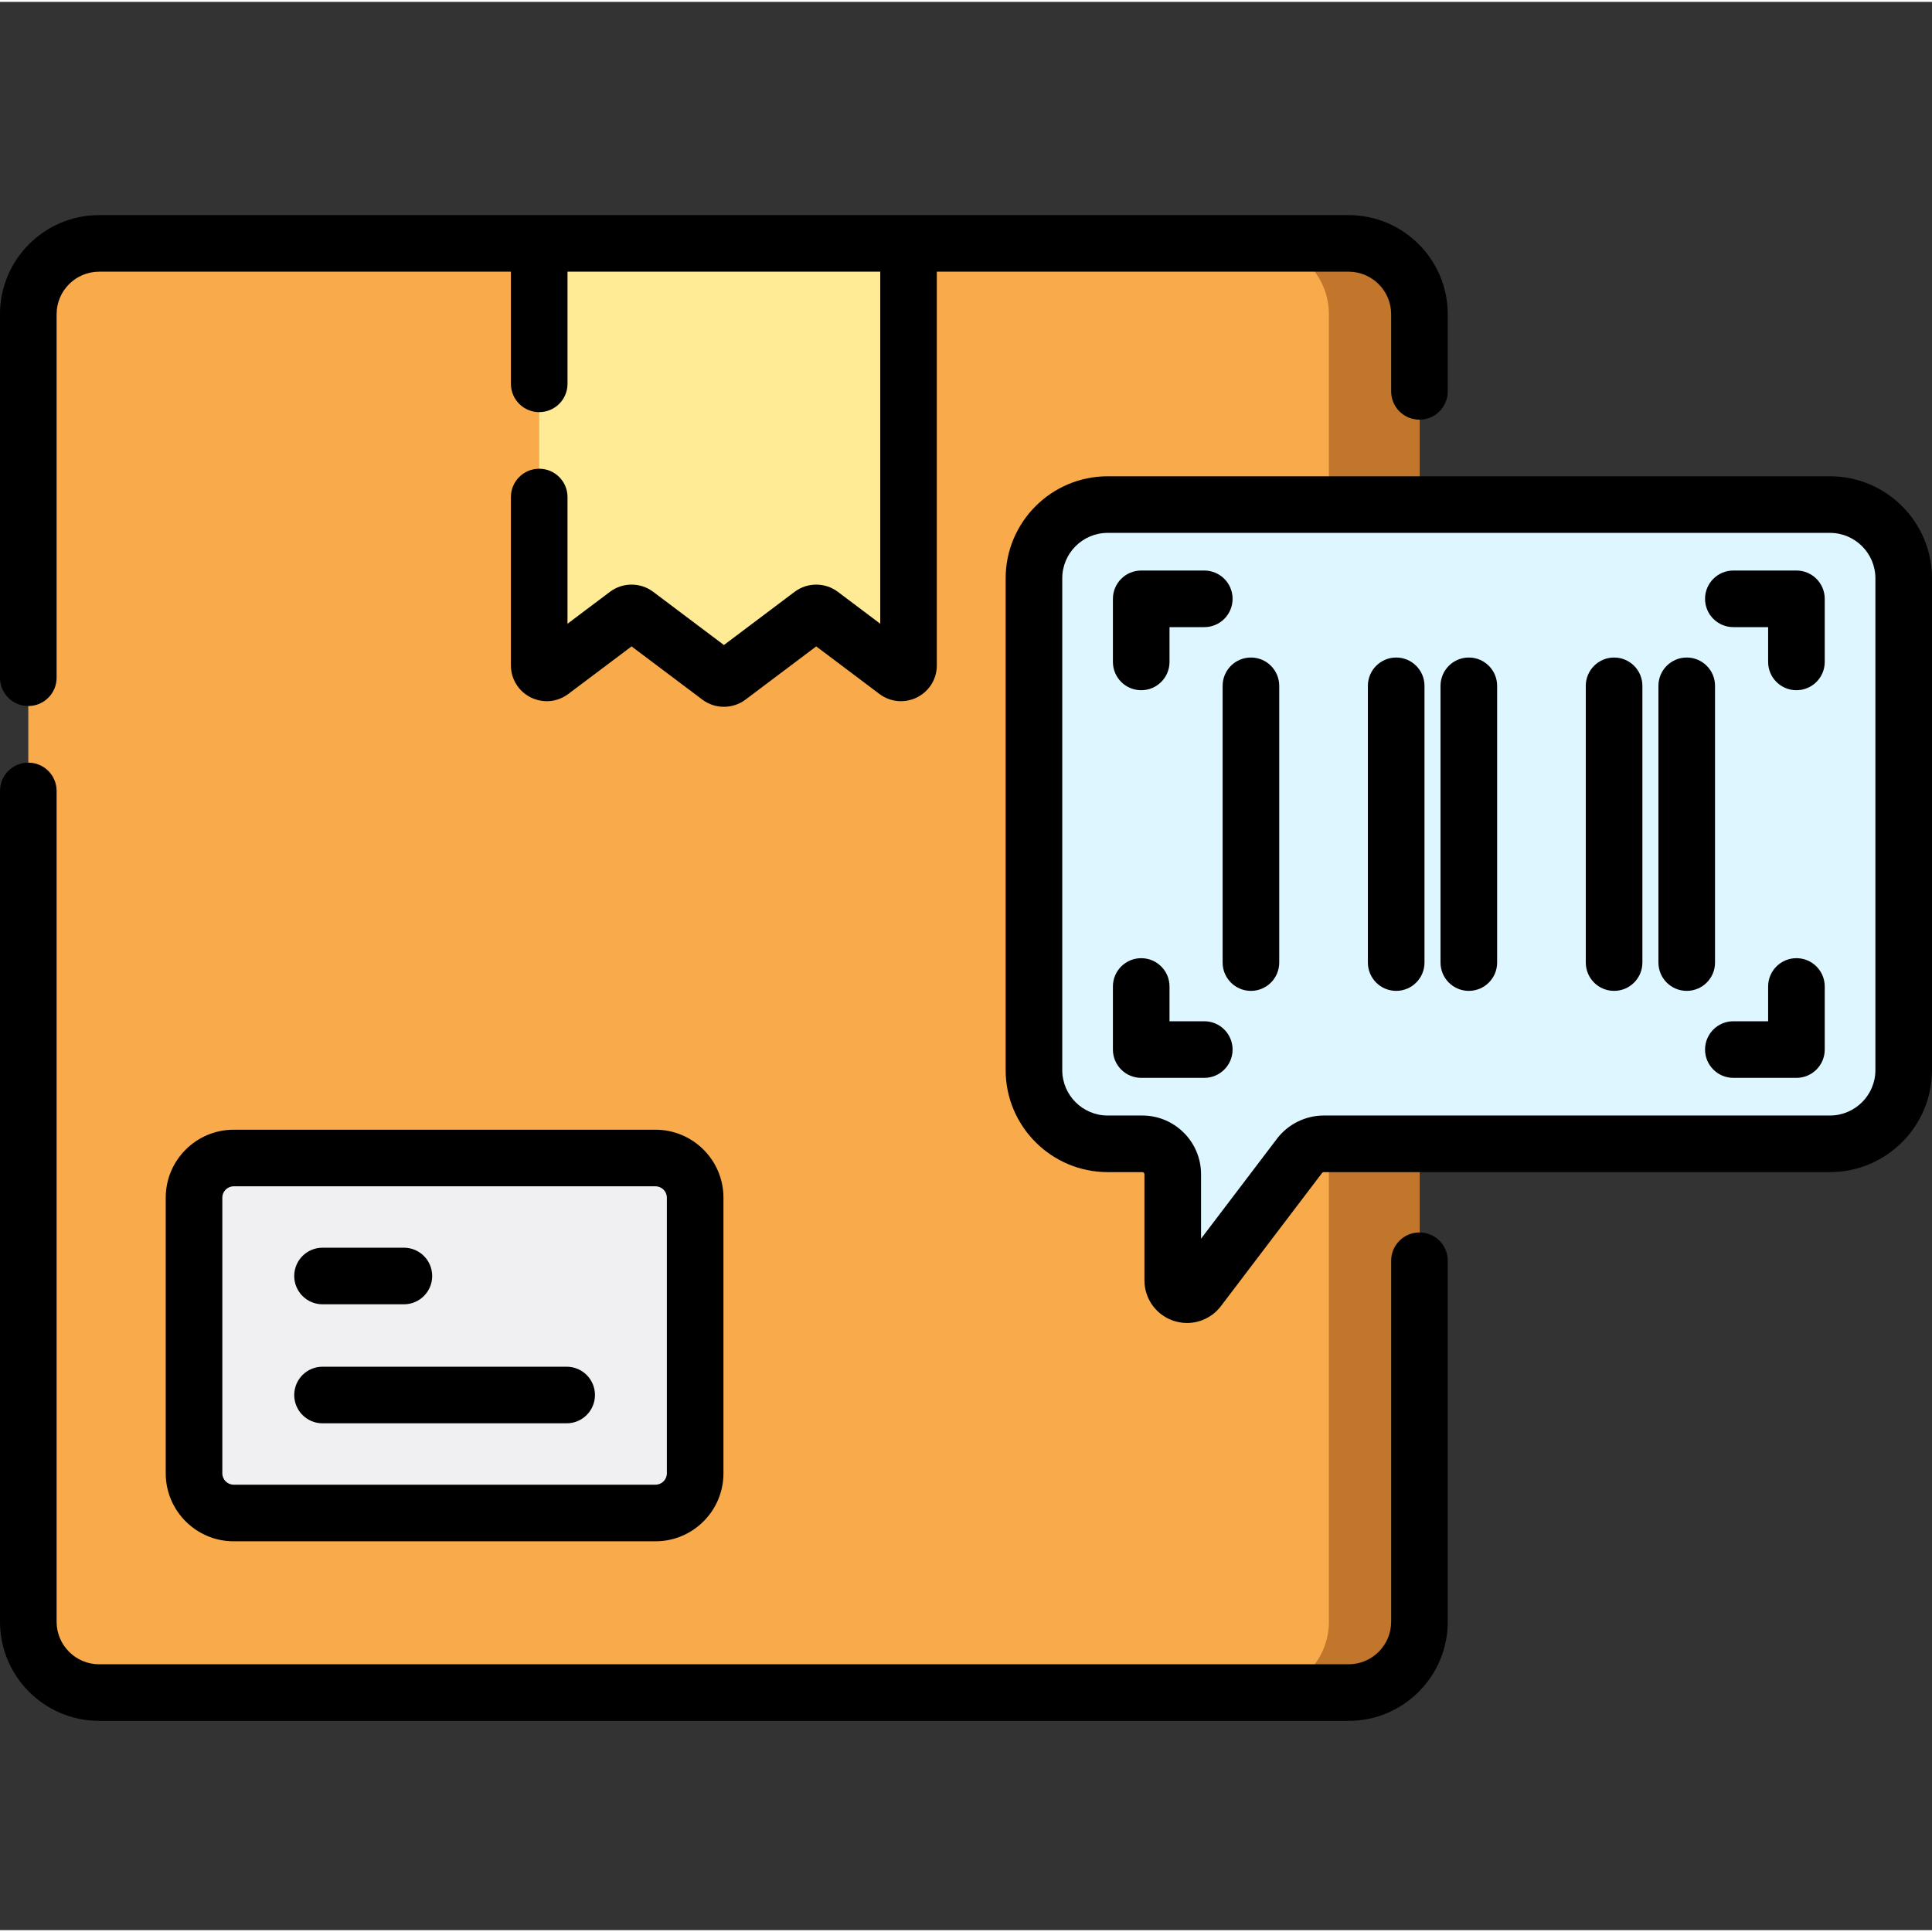 <svg id="icon" height="512pt" viewBox="0 -56 512 511" width="512pt" xmlns="http://www.w3.org/2000/svg"><rect x="0" y="-56" width="512" height="511" fill="#333333" stroke="none"/><path d="m7.5 26.773v346.504c0 10.371 8.406 18.773 18.773 18.773h331.129c10.367 0 18.773-8.402 18.773-18.773v-346.504c0-10.371-8.406-18.773-18.773-18.773h-331.129c-10.367 0-18.773 8.402-18.773 18.773zm0 0" fill="#f9aa4b"/><path d="m357.402 8h-24c10.367 0 18.773 8.402 18.773 18.773v346.504c0 10.371-8.406 18.773-18.773 18.773h24c10.367 0 18.773-8.402 18.773-18.773v-346.504c-.004-10.371-8.406-18.773-18.773-18.773zm0 0" fill="#c1762b"/><path d="m237.574 121.41-20.062-15.09c-.711-.539-1.695-.539-2.406 0l-22.055 16.594c-.711.539-1.691.539-2.406 0l-22.07-16.598c-.711-.535-1.691-.535-2.402 0l-20.07 15.098c-1.32.988-3.203.051-3.203-1.598v-111.816h97.879v111.812c0 1.652-1.887 2.59-3.203 1.598zm0 0" fill="#ffeb96"/><path d="m51.418 260.895v73.051c0 5.805 4.703 10.512 10.508 10.512h111.789c5.805 0 10.512-4.703 10.512-10.512v-73.051c0-5.805-4.707-10.508-10.512-10.508h-111.789c-5.805 0-10.508 4.703-10.508 10.508zm0 0" fill="#f0f0f2"/><path d="m484.961 77.219h-191.414c-10.793 0-19.539 8.75-19.539 19.539v130.328c0 10.789 8.746 19.539 19.539 19.539h9.18c4.453 0 8.062 3.609 8.062 8.062v28.141c0 3.617 4.598 5.164 6.785 2.281l26.809-35.297c1.527-2.008 3.902-3.188 6.426-3.188h134.152c10.793 0 19.539-8.75 19.539-19.539v-130.328c0-10.789-8.746-19.539-19.539-19.539zm0 0" fill="#def6ff"/><path d="m376.172 270.109c-4.141 0-7.5 3.359-7.5 7.5v95.668c0 6.215-5.055 11.273-11.273 11.273h-331.125c-6.219 0-11.273-5.059-11.273-11.273v-220.172c0-4.141-3.359-7.5-7.5-7.5s-7.5 3.359-7.5 7.5v220.172c0 14.488 11.785 26.273 26.273 26.273h331.125c14.488 0 26.273-11.785 26.273-26.273v-95.668c0-4.141-3.355-7.5-7.5-7.5zm0 0"/><path d="m7.5 130.605c4.141 0 7.5-3.359 7.5-7.5v-96.332c0-6.219 5.059-11.273 11.273-11.273h109.125v29.719c0 4.141 3.355 7.5 7.5 7.5 4.141 0 7.5-3.359 7.5-7.5v-29.719h82.875v93.293l-11.254-8.469c-3.363-2.527-8.059-2.527-11.422.004l-18.75 14.109-18.762-14.113c-3.363-2.527-8.062-2.527-11.422 0l-11.266 8.473v-33.578c0-4.141-3.359-7.5-7.5-7.5-4.145 0-7.5 3.359-7.5 7.5v44.598c0 3.625 2.012 6.879 5.254 8.5 3.246 1.617 7.059 1.27 9.953-.91l16.766-12.605 18.77 14.109c1.68 1.266 3.695 1.898 5.707 1.898 2.016 0 4.031-.633 5.711-1.898l18.75-14.109 16.754 12.605c2.898 2.18 6.707 2.527 9.953.91 3.246-1.621 5.258-4.875 5.258-8.5v-104.316h109.125c6.219 0 11.273 5.055 11.273 11.27v20.449c0 4.141 3.359 7.5 7.5 7.5 4.145 0 7.5-3.359 7.5-7.5v-20.445c0-14.488-11.785-26.273-26.273-26.273h-331.125c-14.488 0-26.273 11.785-26.273 26.273v96.332c0 4.141 3.359 7.5 7.5 7.5zm0 0"/><path d="m61.926 242.887c-9.93 0-18.008 8.078-18.008 18.008v73.051c0 9.934 8.078 18.012 18.008 18.012h111.789c9.93 0 18.008-8.078 18.008-18.012v-73.051c0-9.93-8.078-18.008-18.008-18.008zm114.797 18.008v73.051c0 1.66-1.348 3.012-3.008 3.012h-111.789c-1.66 0-3.008-1.352-3.008-3.012v-73.051c0-1.66 1.348-3.008 3.008-3.008h111.789c1.66 0 3.008 1.348 3.008 3.008zm0 0"/><path d="m85.473 289.152h21.562c4.145 0 7.5-3.359 7.5-7.5s-3.355-7.5-7.5-7.5h-21.562c-4.145 0-7.5 3.359-7.5 7.5s3.355 7.5 7.5 7.5zm0 0"/><path d="m150.172 305.691h-64.699c-4.145 0-7.5 3.359-7.5 7.5s3.355 7.5 7.5 7.5h64.699c4.141 0 7.5-3.359 7.5-7.5s-3.359-7.5-7.5-7.5zm0 0"/><path d="m331.508 117.75c-4.145 0-7.5 3.359-7.5 7.5v73.34c0 4.145 3.355 7.5 7.5 7.5 4.141 0 7.5-3.355 7.5-7.5v-73.34c0-4.141-3.359-7.5-7.5-7.5zm0 0"/><path d="m370.004 117.75c-4.141 0-7.5 3.359-7.5 7.5v73.34c0 4.145 3.359 7.5 7.5 7.5s7.5-3.355 7.5-7.5v-73.34c0-4.141-3.359-7.5-7.5-7.5zm0 0"/><path d="m389.254 117.75c-4.145 0-7.5 3.359-7.5 7.5v73.34c0 4.145 3.355 7.5 7.5 7.5 4.141 0 7.5-3.355 7.5-7.5v-73.34c0-4.141-3.359-7.5-7.5-7.5zm0 0"/><path d="m427.75 117.75c-4.141 0-7.5 3.359-7.5 7.5v73.34c0 4.145 3.359 7.5 7.5 7.5 4.145 0 7.5-3.355 7.5-7.5v-73.34c0-4.141-3.355-7.5-7.5-7.5zm0 0"/><path d="m454.5 198.59v-73.34c0-4.141-3.359-7.5-7.5-7.5s-7.5 3.359-7.5 7.5v73.34c0 4.145 3.359 7.5 7.5 7.5s7.5-3.355 7.5-7.5zm0 0"/><path d="m476.074 94.695h-16.719c-4.141 0-7.5 3.359-7.5 7.5 0 4.145 3.359 7.5 7.5 7.5h9.219v9.219c0 4.145 3.359 7.5 7.5 7.5 4.145 0 7.5-3.355 7.5-7.5v-16.719c0-4.141-3.355-7.5-7.5-7.5zm0 0"/><path d="m476.074 197.426c-4.141 0-7.5 3.359-7.5 7.5v9.219h-9.219c-4.141 0-7.5 3.359-7.5 7.5s3.359 7.5 7.5 7.5h16.719c4.145 0 7.5-3.359 7.5-7.5v-16.719c0-4.141-3.355-7.5-7.5-7.5zm0 0"/><path d="m302.434 126.414c4.141 0 7.5-3.355 7.5-7.5v-9.219h9.215c4.141 0 7.5-3.355 7.5-7.5 0-4.141-3.359-7.5-7.5-7.5h-16.715c-4.145 0-7.5 3.359-7.5 7.5v16.719c0 4.145 3.355 7.5 7.5 7.5zm0 0"/><path d="m319.148 214.145h-9.215v-9.215c0-4.145-3.359-7.5-7.5-7.5-4.145 0-7.5 3.355-7.5 7.5v16.715c0 4.141 3.355 7.5 7.5 7.5h16.715c4.141 0 7.5-3.359 7.5-7.5s-3.359-7.5-7.5-7.5zm0 0"/><path d="m484.961 69.719h-191.414c-14.91 0-27.039 12.129-27.039 27.039v130.324c0 14.91 12.129 27.039 27.039 27.039h9.18c.309 0 .562.254.562.566v28.137c0 4.848 3.086 9.141 7.68 10.688 1.184.398 2.398.594 3.602.594 3.457 0 6.801-1.594 8.977-4.461l26.809-35.297c.109-.141.277-.227.453-.227h134.152c14.91 0 27.039-12.129 27.039-27.039v-130.324c0-14.91-12.129-27.039-27.039-27.039zm12.039 157.367c0 6.637-5.402 12.039-12.039 12.039h-134.152c-4.836 0-9.473 2.297-12.398 6.148l-20.121 26.492v-17.078c0-8.582-6.98-15.562-15.562-15.562h-9.18c-6.641 0-12.039-5.402-12.039-12.039v-130.328c0-6.641 5.398-12.039 12.039-12.039h191.414c6.637 0 12.039 5.398 12.039 12.039zm0 0"/></svg>
